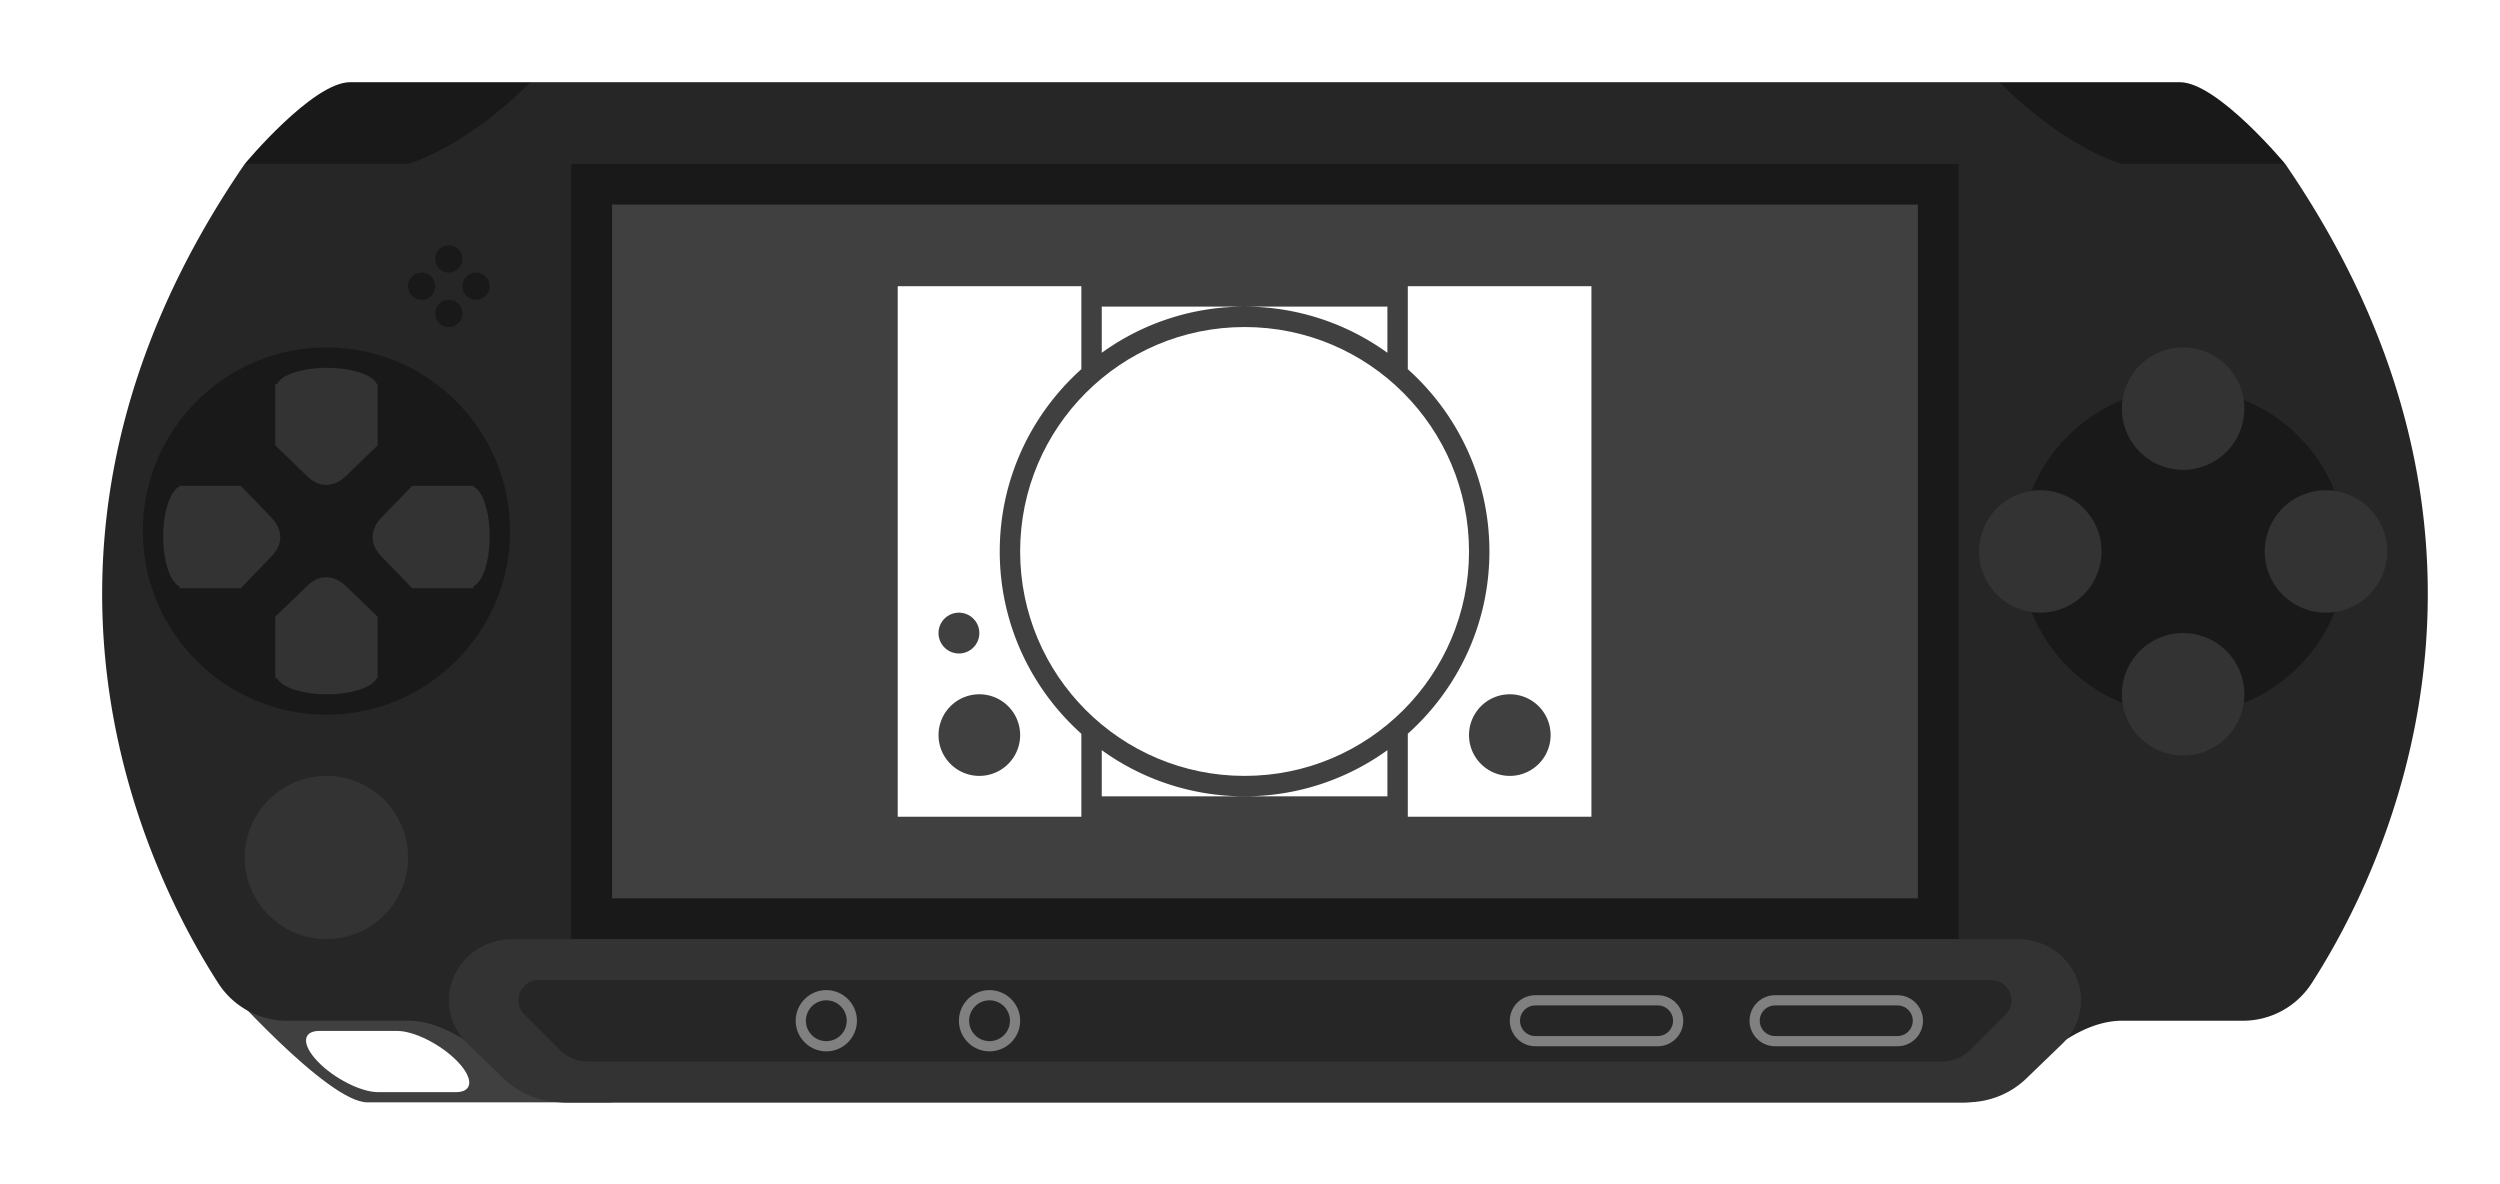 <svg xmlns="http://www.w3.org/2000/svg" xml:space="preserve" width="326.667" height="154.68"><defs><clipPath id="a" clipPathUnits="userSpaceOnUse"><path d="M0 256h256V0H0Z"/></clipPath><clipPath id="b" clipPathUnits="userSpaceOnUse"><path d="M4 188.01h245V72H4Z"/></clipPath></defs><g clip-path="url(#a)" transform="matrix(1.333 0 0 -1.333 -5.333 250.68)"><g clip-path="url(#b)" style="opacity:.5"><path d="M0 0a8 8 0 0 1-.443.584A58 58 0 0 1-4.91 5.293c-4.552 4.274-8.278 6.181-12.082 6.181h-180.147c-3.804 0-7.53-1.907-12.082-6.181a58 58 0 0 1-4.466-4.709 8 8 0 0 1-.444-.584c-18.035-26.167-17.028-50.182-13.008-65.719 3.885-15.012 11.263-25.119 13.05-27.416q.182-.257.387-.502a58 58 0 0 1 4.466-4.71c4.552-4.273 8.278-6.179 12.082-6.179h17.374q.198-.01.398-.01h144.634a8.05 8.05 0 0 1 6.469 3.255c1.622 2.149 4.462 4.545 5.642 4.755h16.012a8.05 8.05 0 0 1 6.198 2.909c.369.445 9.088 11.1 13.435 27.898C17.028-50.182 18.035-26.167 0 0" style="fill:#fff;fill-opacity:1;fill-rule:nonzero;stroke:none" transform="translate(233.565 176.536)"/></g><path d="M0 0s-6.644 8-10.321 8H-28V-4Z" style="fill:#191919;fill-opacity:1;fill-rule:nonzero;stroke:none" transform="translate(228 172)"/><path d="M0 0h-1.679C-5.357 0-12-8-12-8l28-4V0z" style="fill:#191919;fill-opacity:1;fill-rule:nonzero;stroke:none" transform="translate(40 180)"/><path d="M0 0h-7.631c-1.676 0-4.326 1.344-5.915 3-1.591 1.656-1.521 3 .154 3h7.632C-4.083 6-1.435 4.656.156 3 1.746 1.344 1.678 0 0 0m3.305 7-26.5 4S-12.61-1-8.695-1h24s-8.323 8-12 8" style="fill:#404040;fill-opacity:1;fill-rule:nonzero;stroke:none" transform="translate(48.695 81)"/><path d="M0 0h-16s-5.414 1.414-12 8h-144c-6.586-6.586-12-8-12-8h-16c-25.682-37.428-9.442-69.716-2.604-80.322A8.01 8.01 0 0 1-195.87-84H-184c3.829 0 7.581-3.158 9.843-5.508 1.524-1.585 3.611-2.502 5.81-2.502h136.694c2.199 0 4.286.917 5.81 2.502C-23.581-87.158-19.829-84-16-84h11.87a8.01 8.01 0 0 1 6.734 3.678C9.442-69.716 25.682-37.428 0 0" style="fill:#262626;fill-opacity:1;fill-rule:nonzero;stroke:none" transform="translate(228 172)"/><path d="M0 0c0-9.926 8.074-18 18-18S36-9.926 36 0s-8.074 18-18 18S0 9.926 0 0" style="fill:#191919;fill-opacity:1;fill-rule:nonzero;stroke:none" transform="translate(18 136)"/><path d="M0 0a8 8 0 1 0-16 0A8 8 0 0 0 0 0" style="fill:#333;fill-opacity:1;fill-rule:nonzero;stroke:none" transform="translate(44 104)"/><path d="M0 0c0-8.821 7.177-16 16-16S32-8.821 32 0s-7.177 16-16 16S0 8.821 0 0" style="fill:#191919;fill-opacity:1;fill-rule:nonzero;stroke:none" transform="translate(202 134)"/><path d="M0 0a6 6 0 1 0-12 0A6 6 0 0 0 0 0" style="fill:#333;fill-opacity:1;fill-rule:nonzero;stroke:none" transform="translate(224 148)"/><path d="M0 0a6 6 0 1 0-12 0A6 6 0 0 0 0 0" style="fill:#333;fill-opacity:1;fill-rule:nonzero;stroke:none" transform="translate(224 120)"/><path d="M0 0a6 6 0 1 0-12 0A6 6 0 0 0 0 0" style="fill:#333;fill-opacity:1;fill-rule:nonzero;stroke:none" transform="translate(210 134)"/><path d="M0 0a6 6 0 1 0-12 0A6 6 0 0 0 0 0" style="fill:#333;fill-opacity:1;fill-rule:nonzero;stroke:none" transform="translate(238 134)"/><path d="M196 96H60v76h136z" style="fill:#191919;fill-opacity:1;fill-rule:nonzero;stroke:none"/><path d="M0 0c0 2.457-.687 4.484-1.584 4.879v.083h-6.019l-2.958-3.063s-2.059-1.846 0-3.907l2.958-3.061h6.019v.189C-.687-4.484 0-2.458 0 0" style="fill:#333;fill-opacity:1;fill-rule:nonzero;stroke:none" transform="translate(52 135.47)"/><path d="M0 0c0 2.457.686 4.484 1.584 4.879v.083h6.019l2.956-3.063s2.059-1.846 0-3.907L7.603-5.069H1.584v.189C.686-4.484 0-2.458 0 0" style="fill:#333;fill-opacity:1;fill-rule:nonzero;stroke:none" transform="translate(20 135.47)"/><path d="M0 0c2.458 0 4.485.687 4.88 1.584h.084v6.02L1.901 10.56s-1.848 2.059-3.907 0l-3.063-2.956v-6.02h.189C-4.484.687-2.458 0 0 0" style="fill:#333;fill-opacity:1;fill-rule:nonzero;stroke:none" transform="translate(36.052 120)"/><path d="M0 0c2.458 0 4.485-.687 4.88-1.584h.084v-6.02L1.901-10.56s-1.848-2.059-3.907 0l-3.063 2.956v6.02h.189C-4.484-.687-2.458 0 0 0" style="fill:#333;fill-opacity:1;fill-rule:nonzero;stroke:none" transform="translate(36.052 152)"/><path d="M192 100H64v68h128z" style="fill:#404040;fill-opacity:1;fill-rule:nonzero;stroke:none"/><path d="M0 0h-147.555c-2.524 0-4.779-1.454-5.746-3.704-.966-2.25-.437-4.817 1.348-6.538l3.54-3.415c1.566-1.511 3.648-2.343 5.864-2.343H-5.005c2.215 0 4.297.832 5.863 2.343l3.539 3.415c1.786 1.721 2.315 4.288 1.349 6.538S2.524 0 0 0" style="fill:#333;fill-opacity:1;fill-rule:nonzero;stroke:none" transform="translate(201.777 96)"/><path d="M0 0h-132.686a4 4 0 0 0-2.828 1.172l-3.415 3.414c-1.259 1.26-.367 3.414 1.415 3.414H4.829C6.61 8 7.503 5.846 6.243 4.586L2.829 1.172A4 4 0 0 0 0 0" style="fill:#262626;fill-opacity:1;fill-rule:nonzero;stroke:none" transform="translate(194.343 84)"/><path d="M0 0c-.827 0-1.5-.673-1.5-1.5S-.827-3 0-3h12c.827 0 1.5.673 1.5 1.5S12.827 0 12 0Zm12-4H0a2.5 2.5 0 0 0-2.5 2.5C-2.5-.121-1.379 1 0 1h12c1.379 0 2.5-1.121 2.5-2.5S13.379-4 12-4" style="fill:gray;fill-opacity:1;fill-rule:nonzero;stroke:none" transform="translate(178 89.5)"/><path d="M0 0c-.827 0-1.5-.673-1.5-1.5S-.827-3 0-3h12c.827 0 1.5.673 1.5 1.5S12.827 0 12 0Zm12-4H0a2.5 2.5 0 0 0-2.5 2.5C-2.5-.121-1.379 1 0 1h12c1.379 0 2.5-1.121 2.5-2.5S13.379-4 12-4" style="fill:gray;fill-opacity:1;fill-rule:nonzero;stroke:none" transform="translate(154.5 89.5)"/><path d="M0 0c-1.654 0-3-1.346-3-3s1.346-3 3-3 3 1.346 3 3-1.346 3-3 3m0-1a2 2 0 1 0-.001-4.001A2 2 0 0 0 0-1" style="fill:gray;fill-opacity:1;fill-rule:nonzero;stroke:none" transform="translate(85 91)"/><path d="M0 0c-1.654 0-3-1.346-3-3s1.346-3 3-3 3 1.346 3 3-1.346 3-3 3m0-1a2 2 0 1 0-.001-4.001A2 2 0 0 0 0-1" style="fill:gray;fill-opacity:1;fill-rule:nonzero;stroke:none" transform="translate(101 91)"/><path d="M0 0a1.333 1.333 0 1 0-2.667 0A1.333 1.333 0 0 0 0 0" style="fill:#191919;fill-opacity:1;fill-rule:nonzero;stroke:none" transform="translate(49.334 162.667)"/><path d="M0 0a1.333 1.333 0 1 0-2.667 0A1.333 1.333 0 0 0 0 0" style="fill:#191919;fill-opacity:1;fill-rule:nonzero;stroke:none" transform="translate(52 160)"/><path d="M0 0a1.333 1.333 0 1 0-2.667 0A1.333 1.333 0 0 0 0 0" style="fill:#191919;fill-opacity:1;fill-rule:nonzero;stroke:none" transform="translate(46.666 160)"/><path d="M0 0a1.333 1.333 0 1 0-2.667 0A1.333 1.333 0 0 0 0 0" style="fill:#191919;fill-opacity:1;fill-rule:nonzero;stroke:none" transform="translate(49.334 157.333)"/><path d="M0 0c0-12.15-9.85-22-22-22s-22 9.85-22 22 9.85 22 22 22S0 12.15 0 0" style="fill:#fff;fill-opacity:1;fill-rule:nonzero;stroke:none" transform="translate(148 134)"/><path d="M0 0h-14v-4.525A23.86 23.86 0 0 0 0 0" style="fill:#fff;fill-opacity:1;fill-rule:nonzero;stroke:none" transform="translate(126 158)"/><path d="M0 0h-14A23.86 23.86 0 0 0 0-4.525Z" style="fill:#fff;fill-opacity:1;fill-rule:nonzero;stroke:none" transform="translate(140 158)"/><path d="M0 0a4 4 0 1 0 0 8 4 4 0 0 0 0-8m-10 48v-8.131C-5.094 35.472-2 29.091-2 22c0-7.092-3.094-13.472-8-17.869V-4H8v52z" style="fill:#fff;fill-opacity:1;fill-rule:nonzero;stroke:none" transform="translate(152 112)"/><path d="M0 0h14v4.524A23.87 23.87 0 0 0 0 0" style="fill:#fff;fill-opacity:1;fill-rule:nonzero;stroke:none" transform="translate(126 110)"/><path d="M0 0h14A23.87 23.87 0 0 0 0 4.524Z" style="fill:#fff;fill-opacity:1;fill-rule:nonzero;stroke:none" transform="translate(112 110)"/><path d="M0 0a4 4 0 1 0-8 0 4 4 0 0 0 8 0m-6 12a2 2 0 1 0-.001-4.001A2 2 0 0 0-6 12M6 35.869V44h-18V-8H6V.131C1.094 4.528-2 10.908-2 18c0 7.091 3.094 13.472 8 17.869" style="fill:#fff;fill-opacity:1;fill-rule:nonzero;stroke:none" transform="translate(104 116)"/></g></svg>